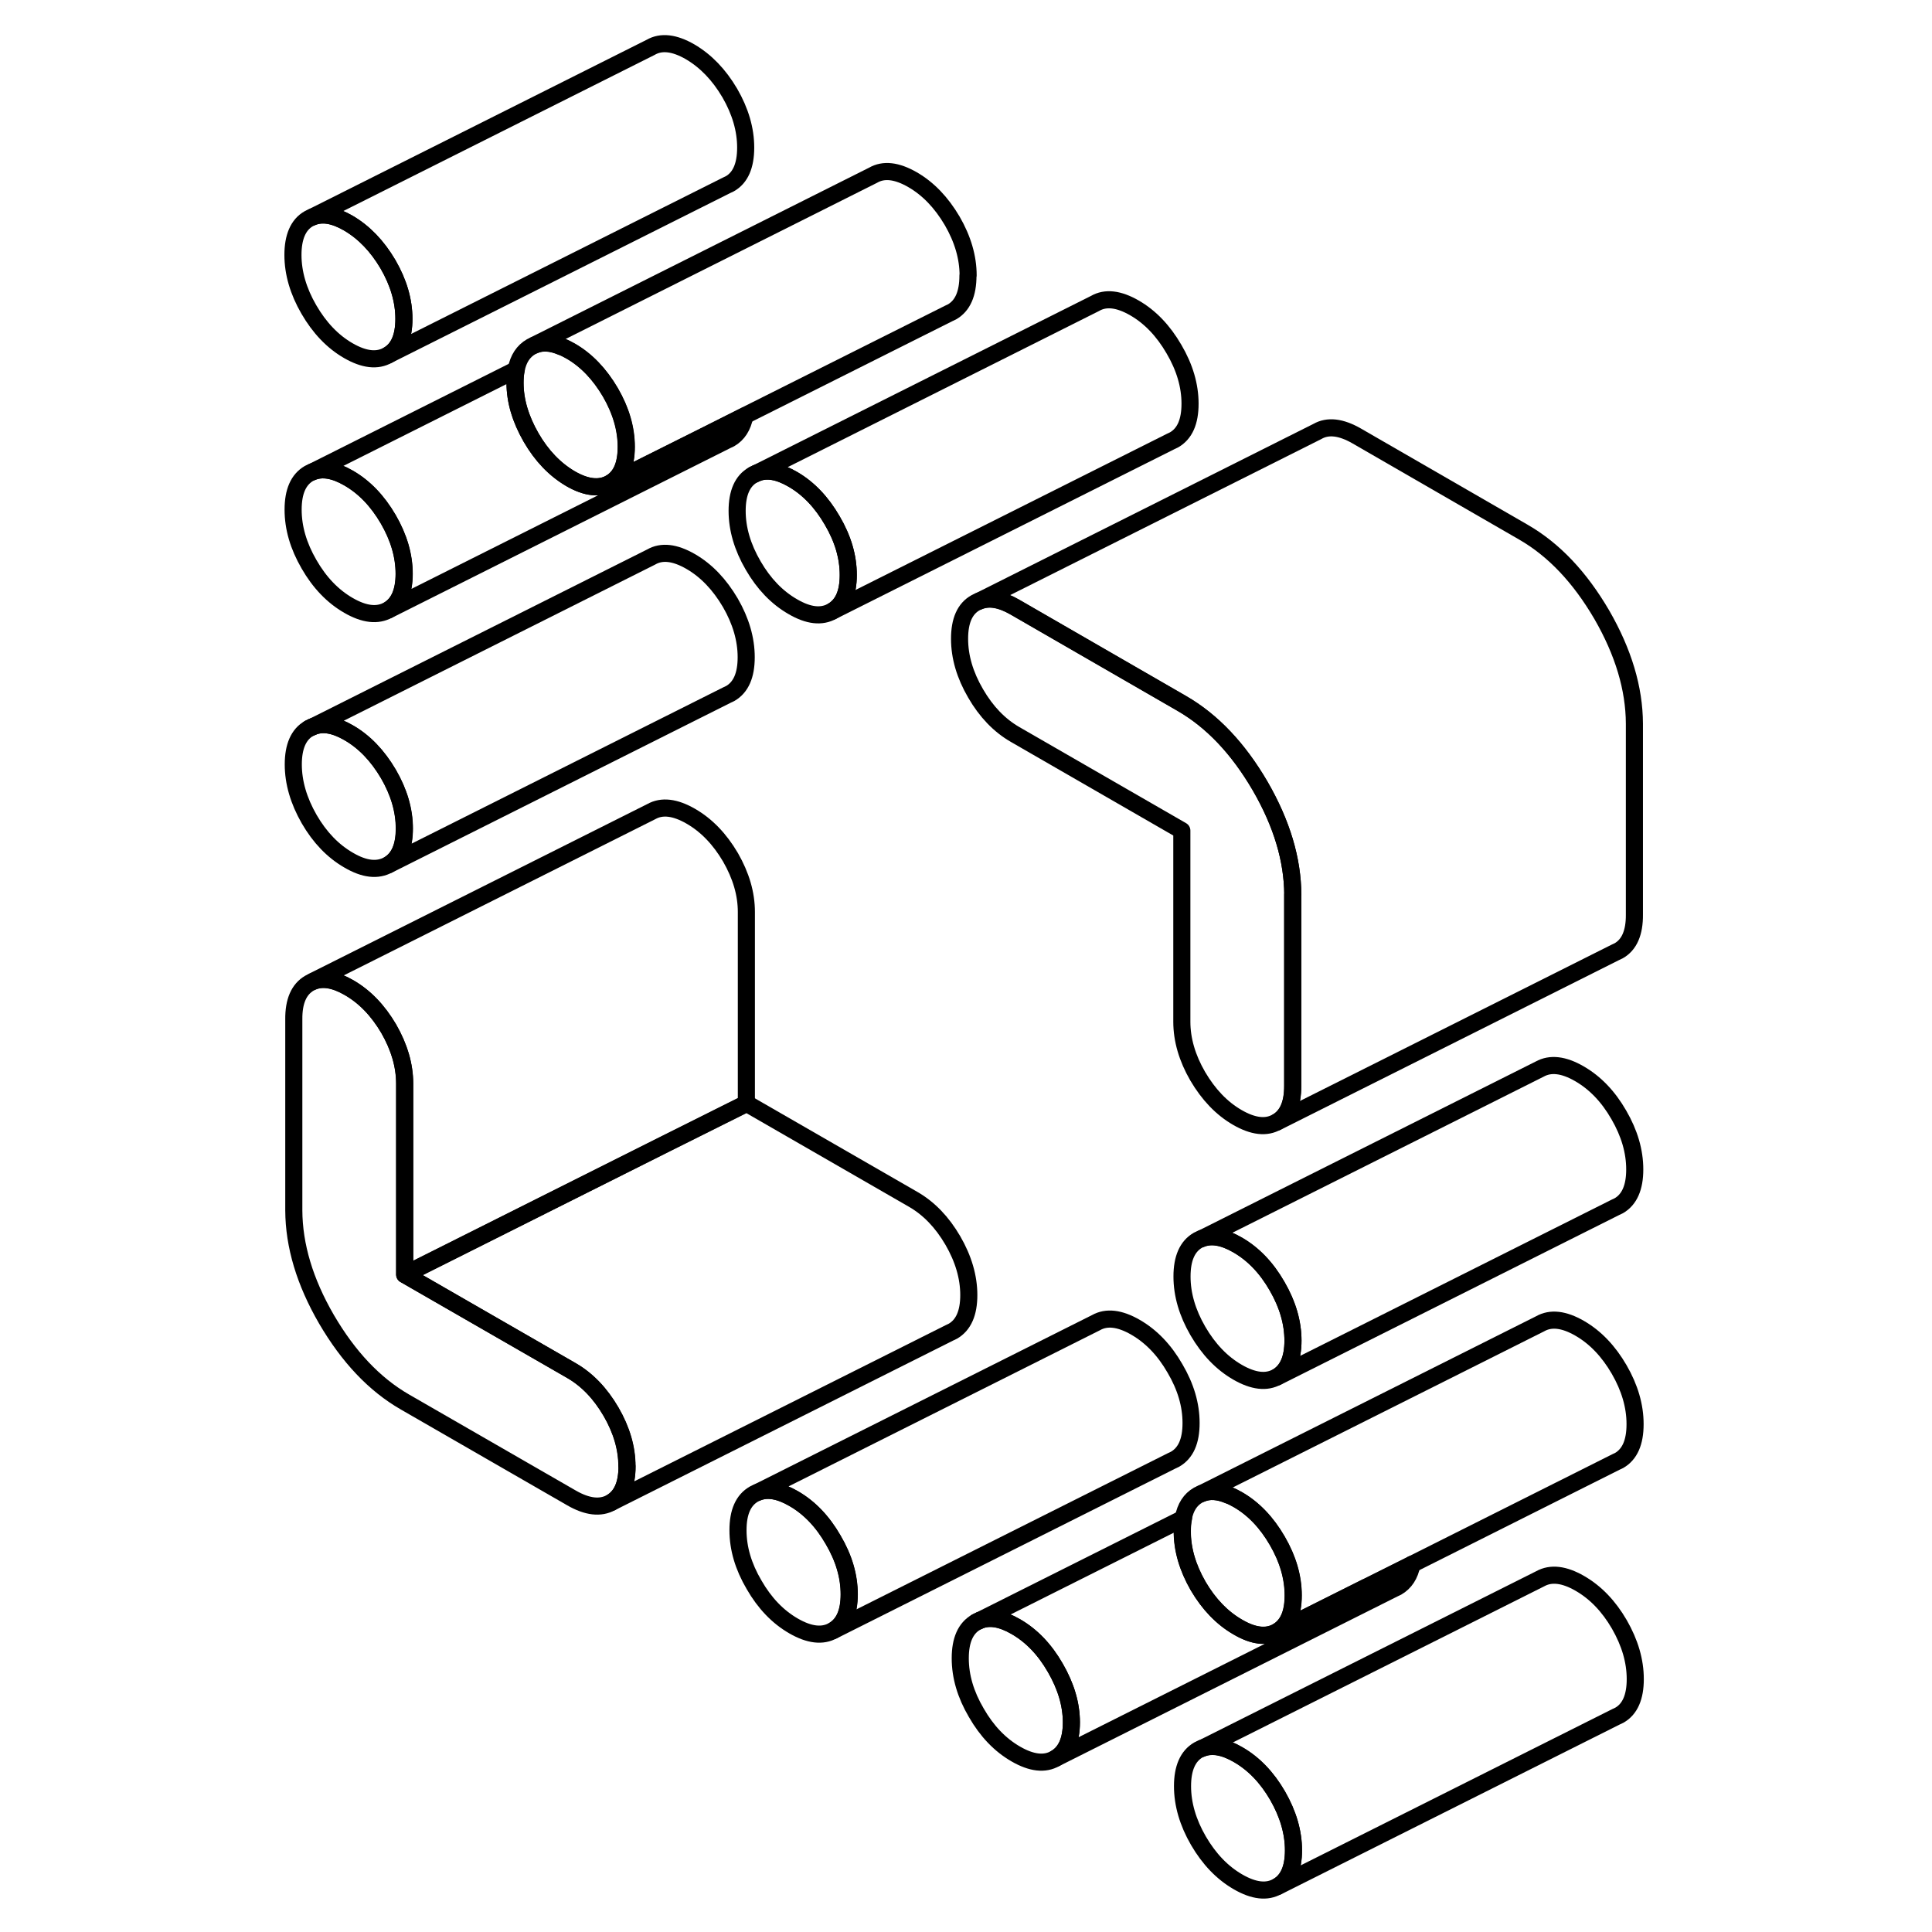 <svg width="24" height="24" viewBox="0 0 84 113" fill="none" xmlns="http://www.w3.org/2000/svg" stroke-width="1px" stroke-linecap="round" stroke-linejoin="round">
    <path d="M47.224 97.55C46.604 96.47 45.834 95.67 44.914 95.14C44.084 94.66 43.374 94.54 42.794 94.78L42.604 94.87C41.974 95.23 41.664 95.93 41.664 96.99C41.664 98.05 41.974 99.11 42.604 100.18C43.224 101.26 43.994 102.06 44.914 102.59C45.834 103.12 46.604 103.21 47.224 102.85C47.844 102.5 48.164 101.79 48.164 100.74C48.164 99.69 47.844 98.62 47.224 97.55ZM8.214 45.27C7.584 44.2 6.814 43.39 5.894 42.86C5.064 42.38 4.364 42.26 3.774 42.51L3.584 42.6C2.964 42.95 2.654 43.66 2.654 44.71C2.654 45.76 2.964 46.83 3.584 47.91C4.204 48.98 4.974 49.78 5.894 50.31C6.814 50.85 7.584 50.93 8.214 50.58C8.834 50.22 9.144 49.52 9.144 48.46C9.144 47.4 8.834 46.34 8.214 45.27ZM34.174 30.44C33.554 29.37 32.784 28.56 31.864 28.03C31.034 27.55 30.334 27.43 29.744 27.68L29.554 27.77C28.924 28.12 28.614 28.83 28.614 29.88C28.614 30.93 28.924 32 29.554 33.08C30.174 34.15 30.944 34.95 31.864 35.48C32.784 36.02 33.554 36.1 34.174 35.75C34.804 35.39 35.114 34.69 35.114 33.63C35.114 32.57 34.804 31.51 34.174 30.44Z" stroke="currentColor" stroke-linejoin="round"/>
    <path d="M35.164 93.25C35.164 94.31 34.854 95.01 34.224 95.37C33.604 95.72 32.834 95.63 31.914 95.1C30.994 94.57 30.224 93.77 29.604 92.69C28.974 91.62 28.664 90.56 28.664 89.5C28.664 88.44 28.974 87.74 29.604 87.38L29.794 87.29C30.374 87.05 31.084 87.17 31.914 87.65C32.834 88.18 33.604 88.98 34.224 90.06C34.854 91.13 35.164 92.19 35.164 93.25Z" stroke="currentColor" stroke-linejoin="round"/>
    <path d="M61.154 108.22C61.154 109.27 60.844 109.98 60.224 110.33C59.604 110.69 58.834 110.6 57.914 110.07C56.994 109.54 56.224 108.74 55.594 107.66C54.974 106.59 54.664 105.52 54.664 104.47C54.664 103.42 54.974 102.71 55.594 102.35L55.784 102.26C56.374 102.02 57.084 102.14 57.914 102.62C58.834 103.15 59.604 103.95 60.224 105.02C60.844 106.1 61.154 107.16 61.154 108.22Z" stroke="currentColor" stroke-linejoin="round"/>
    <path d="M61.124 78.41C61.124 79.46 60.814 80.17 60.194 80.53C59.574 80.88 58.804 80.79 57.884 80.26C56.964 79.73 56.194 78.93 55.564 77.85C54.944 76.78 54.634 75.72 54.634 74.66C54.634 73.6 54.944 72.9 55.564 72.54L55.754 72.45C56.344 72.21 57.054 72.33 57.884 72.81C58.804 73.34 59.574 74.14 60.194 75.22C60.814 76.29 61.124 77.35 61.124 78.41Z" stroke="currentColor" stroke-linejoin="round"/>
    <path d="M22.174 85.76C22.174 86.82 21.864 87.52 21.244 87.88C20.614 88.23 19.844 88.14 18.924 87.61L9.184 82C7.394 80.97 5.874 79.35 4.594 77.16C3.324 74.97 2.694 72.85 2.684 70.8V59.62C2.674 58.56 2.984 57.86 3.604 57.5L3.794 57.41C4.374 57.17 5.084 57.29 5.914 57.77C6.834 58.3 7.604 59.1 8.234 60.17C8.854 61.25 9.164 62.31 9.164 63.37V74.55L18.914 80.16C19.834 80.69 20.604 81.49 21.234 82.57C21.854 83.64 22.164 84.71 22.164 85.76H22.174Z" stroke="currentColor" stroke-linejoin="round"/>
    <path d="M9.124 18.65C9.124 19.71 8.814 20.42 8.194 20.77C7.564 21.13 6.794 21.04 5.874 20.51C4.954 19.98 4.184 19.17 3.564 18.1C2.944 17.03 2.634 15.96 2.634 14.91C2.634 13.86 2.944 13.14 3.564 12.79L3.754 12.7C4.344 12.45 5.044 12.57 5.874 13.05C6.794 13.59 7.564 14.39 8.194 15.46C8.814 16.53 9.124 17.6 9.124 18.65Z" stroke="currentColor" stroke-linejoin="round"/>
    <path d="M9.134 33.56C9.134 34.61 8.823 35.32 8.203 35.68C7.573 36.03 6.804 35.94 5.884 35.41C4.964 34.88 4.193 34.08 3.573 33C2.953 31.93 2.644 30.87 2.644 29.81C2.644 28.75 2.953 28.05 3.573 27.69L3.764 27.6C4.344 27.36 5.054 27.48 5.884 27.96C6.804 28.49 7.573 29.29 8.203 30.37C8.823 31.44 9.134 32.5 9.134 33.56Z" stroke="currentColor" stroke-linejoin="round"/>
    <path d="M61.104 52.33V63.5C61.114 64.56 60.804 65.27 60.184 65.62C59.564 65.98 58.794 65.89 57.874 65.36C56.954 64.83 56.184 64.02 55.554 62.95C54.934 61.88 54.624 60.81 54.624 59.76V48.58L44.874 42.96C43.954 42.43 43.184 41.63 42.564 40.56C41.934 39.48 41.624 38.42 41.624 37.36C41.624 36.3 41.934 35.6 42.564 35.25L42.754 35.16C43.344 34.91 44.044 35.03 44.874 35.51L54.614 41.13C56.404 42.16 57.924 43.77 59.204 45.96C60.474 48.16 61.104 50.28 61.114 52.33H61.104Z" stroke="currentColor" stroke-linejoin="round"/>
    <path d="M68.084 91.49C67.964 92.13 67.664 92.57 67.214 92.83L67.024 92.92L47.224 102.85C47.844 102.5 48.164 101.79 48.164 100.74C48.164 99.69 47.844 98.62 47.224 97.55C46.604 96.47 45.834 95.67 44.914 95.14C44.084 94.66 43.374 94.54 42.794 94.78L54.724 88.8C54.674 89.03 54.654 89.29 54.654 89.57C54.654 90.63 54.964 91.69 55.584 92.77C56.214 93.84 56.984 94.64 57.904 95.17C58.824 95.71 59.594 95.79 60.214 95.44L65.424 92.83H65.434L68.094 91.5L68.084 91.49Z" stroke="currentColor" stroke-linejoin="round"/>
    <path d="M81.094 42.32V53.49C81.104 54.55 80.794 55.26 80.174 55.61L79.984 55.7L60.184 65.63C60.804 65.28 61.114 64.57 61.114 63.51V52.34C61.104 50.29 60.474 48.17 59.194 45.97C57.914 43.78 56.394 42.17 54.604 41.14L44.864 35.52C44.034 35.04 43.334 34.92 42.744 35.17L62.544 25.24C63.164 24.88 63.934 24.97 64.854 25.5L74.594 31.12C76.384 32.15 77.904 33.76 79.184 35.95C80.454 38.15 81.084 40.27 81.094 42.32Z" stroke="currentColor" stroke-linejoin="round"/>
    <path d="M81.114 68.4C81.114 69.45 80.804 70.16 80.184 70.52L79.994 70.61L60.194 80.54C60.814 80.18 61.124 79.47 61.124 78.42C61.124 77.37 60.814 76.3 60.194 75.23C59.574 74.15 58.804 73.35 57.884 72.82C57.054 72.34 56.344 72.22 55.754 72.46L75.554 62.53C76.184 62.18 76.954 62.27 77.874 62.8C78.794 63.33 79.564 64.13 80.184 65.21C80.804 66.28 81.114 67.34 81.114 68.4Z" stroke="currentColor" stroke-linejoin="round"/>
    <path d="M81.144 98.21C81.144 99.26 80.834 99.97 80.214 100.32L80.024 100.41L60.224 110.34C60.844 109.99 61.154 109.28 61.154 108.23C61.154 107.18 60.844 106.11 60.224 105.03C59.604 103.96 58.834 103.16 57.914 102.63C57.084 102.15 56.374 102.03 55.784 102.27L75.584 92.34C76.214 91.99 76.984 92.08 77.904 92.61C78.824 93.14 79.594 93.94 80.214 95.01C80.834 96.09 81.144 97.15 81.144 98.21Z" stroke="currentColor" stroke-linejoin="round"/>
    <path d="M81.133 83.3C81.133 84.36 80.823 85.06 80.203 85.42L80.013 85.51L68.093 91.49L65.433 92.82H65.424L60.213 95.43C60.833 95.07 61.143 94.37 61.143 93.31C61.143 92.25 60.833 91.19 60.213 90.12C59.593 89.05 58.823 88.24 57.903 87.71C57.723 87.61 57.553 87.52 57.393 87.46H57.383C56.773 87.2 56.243 87.16 55.773 87.36L75.573 77.43C76.203 77.07 76.973 77.16 77.893 77.69C78.813 78.22 79.583 79.03 80.203 80.1C80.823 81.17 81.133 82.24 81.133 83.29V83.3Z" stroke="currentColor" stroke-linejoin="round"/>
    <path d="M61.133 93.31C61.133 94.37 60.824 95.07 60.203 95.43C59.584 95.78 58.814 95.7 57.894 95.16C56.974 94.63 56.203 93.83 55.574 92.76C54.953 91.68 54.644 90.62 54.644 89.56C54.644 89.28 54.663 89.02 54.714 88.79C54.834 88.15 55.123 87.71 55.574 87.45L55.764 87.36C56.233 87.16 56.764 87.2 57.373 87.46H57.383C57.544 87.52 57.714 87.61 57.894 87.71C58.814 88.24 59.584 89.05 60.203 90.12C60.824 91.19 61.133 92.26 61.133 93.31Z" stroke="currentColor" stroke-linejoin="round"/>
    <path d="M42.794 94.78L42.603 94.87" stroke="currentColor" stroke-linejoin="round"/>
    <path d="M55.164 83.23C55.164 84.29 54.854 84.99 54.224 85.35L54.034 85.44L34.234 95.37C34.864 95.01 35.174 94.31 35.174 93.25C35.174 92.19 34.864 91.13 34.234 90.06C33.614 88.98 32.844 88.18 31.924 87.65C31.094 87.17 30.384 87.05 29.804 87.29L49.604 77.36C50.224 77.01 50.994 77.1 51.914 77.63C52.834 78.16 53.604 78.96 54.224 80.04C54.854 81.11 55.164 82.17 55.164 83.23Z" stroke="currentColor" stroke-linejoin="round"/>
    <path d="M42.164 75.74C42.164 76.8 41.853 77.5 41.233 77.86L41.044 77.95L21.244 87.88C21.863 87.52 22.174 86.82 22.174 85.76C22.174 84.7 21.863 83.64 21.244 82.57C20.613 81.49 19.844 80.69 18.924 80.16L9.184 74.55L24.444 66.9L29.174 64.54L38.914 70.15C39.834 70.68 40.603 71.48 41.233 72.56C41.853 73.63 42.164 74.7 42.164 75.75V75.74Z" stroke="currentColor" stroke-linejoin="round"/>
    <path d="M29.154 53.35V64.53L24.434 66.89L9.174 74.54V63.36C9.164 62.3 8.854 61.24 8.234 60.16C7.604 59.09 6.834 58.29 5.914 57.76C5.084 57.28 4.374 57.16 3.794 57.4L23.594 47.47C24.214 47.12 24.984 47.21 25.904 47.74C26.824 48.27 27.594 49.07 28.224 50.14C28.844 51.22 29.154 52.28 29.154 53.34V53.35Z" stroke="currentColor" stroke-linejoin="round"/>
    <path d="M29.144 38.44C29.144 39.5 28.834 40.2 28.214 40.56L28.024 40.65L8.224 50.58C8.844 50.22 9.154 49.52 9.154 48.46C9.154 47.4 8.844 46.34 8.224 45.27C7.594 44.2 6.824 43.39 5.904 42.86C5.074 42.38 4.374 42.26 3.784 42.51L23.584 32.58C24.204 32.22 24.974 32.31 25.894 32.84C26.814 33.37 27.584 34.18 28.214 35.25C28.834 36.32 29.144 37.39 29.144 38.44Z" stroke="currentColor" stroke-linejoin="round"/>
    <path d="M3.774 42.51L3.584 42.6" stroke="currentColor" stroke-linejoin="round"/>
    <path d="M22.124 26.14C22.124 27.2 21.814 27.9 21.194 28.26C20.564 28.61 19.794 28.53 18.874 28C17.954 27.46 17.184 26.66 16.564 25.59C15.944 24.51 15.624 23.45 15.624 22.39C15.624 22.11 15.644 21.85 15.694 21.62C15.814 20.98 16.114 20.54 16.564 20.28L16.754 20.19C17.214 19.99 17.744 20.03 18.354 20.29H18.364C18.524 20.35 18.694 20.44 18.874 20.54C19.794 21.07 20.564 21.88 21.194 22.95C21.814 24.02 22.124 25.09 22.124 26.14Z" stroke="currentColor" stroke-linejoin="round"/>
    <path d="M55.104 23.61C55.104 24.67 54.794 25.37 54.164 25.73L53.974 25.82L34.174 35.75C34.804 35.39 35.114 34.69 35.114 33.63C35.114 32.57 34.804 31.51 34.174 30.44C33.554 29.37 32.784 28.56 31.864 28.03C31.034 27.55 30.334 27.43 29.744 27.68L49.544 17.75C50.164 17.39 50.934 17.48 51.854 18.01C52.774 18.54 53.544 19.35 54.164 20.42C54.794 21.49 55.104 22.56 55.104 23.61Z" stroke="currentColor" stroke-linejoin="round"/>
    <path d="M29.744 27.68L29.554 27.77" stroke="currentColor" stroke-linejoin="round"/>
    <path d="M29.064 24.32C28.944 24.95 28.653 25.4 28.203 25.66L28.013 25.75L8.213 35.68C8.833 35.32 9.143 34.61 9.143 33.56C9.143 32.51 8.833 31.44 8.213 30.37C7.583 29.29 6.813 28.49 5.893 27.96C5.063 27.48 4.353 27.36 3.773 27.6L15.694 21.62C15.643 21.85 15.623 22.11 15.623 22.39C15.623 23.45 15.944 24.51 16.564 25.59C17.183 26.66 17.953 27.46 18.873 28C19.793 28.53 20.564 28.61 21.194 28.26L26.393 25.66L29.053 24.33L29.064 24.32Z" stroke="currentColor" stroke-linejoin="round"/>
    <path d="M42.114 16.12C42.114 17.18 41.804 17.88 41.184 18.24L40.994 18.33L29.064 24.31L26.404 25.65L21.204 28.25C21.824 27.89 22.134 27.19 22.134 26.13C22.134 25.07 21.824 24.01 21.204 22.94C20.574 21.87 19.804 21.06 18.884 20.53C18.704 20.43 18.534 20.34 18.374 20.28H18.364C17.754 20.02 17.224 19.98 16.764 20.18L36.564 10.25C37.184 9.89 37.954 9.98 38.874 10.51C39.794 11.04 40.564 11.85 41.194 12.92C41.814 13.99 42.124 15.06 42.124 16.11L42.114 16.12Z" stroke="currentColor" stroke-linejoin="round"/>
    <path d="M29.114 8.63C29.114 9.69 28.804 10.4 28.184 10.75L27.994 10.84L8.194 20.77C8.814 20.42 9.124 19.71 9.124 18.65C9.124 17.59 8.814 16.53 8.194 15.46C7.564 14.39 6.794 13.59 5.874 13.05C5.044 12.57 4.344 12.45 3.754 12.7L23.554 2.77C24.174 2.41 24.944 2.5 25.864 3.03C26.784 3.57 27.554 4.37 28.184 5.44C28.804 6.51 29.114 7.58 29.114 8.63Z" stroke="currentColor" stroke-linejoin="round"/>
</svg>